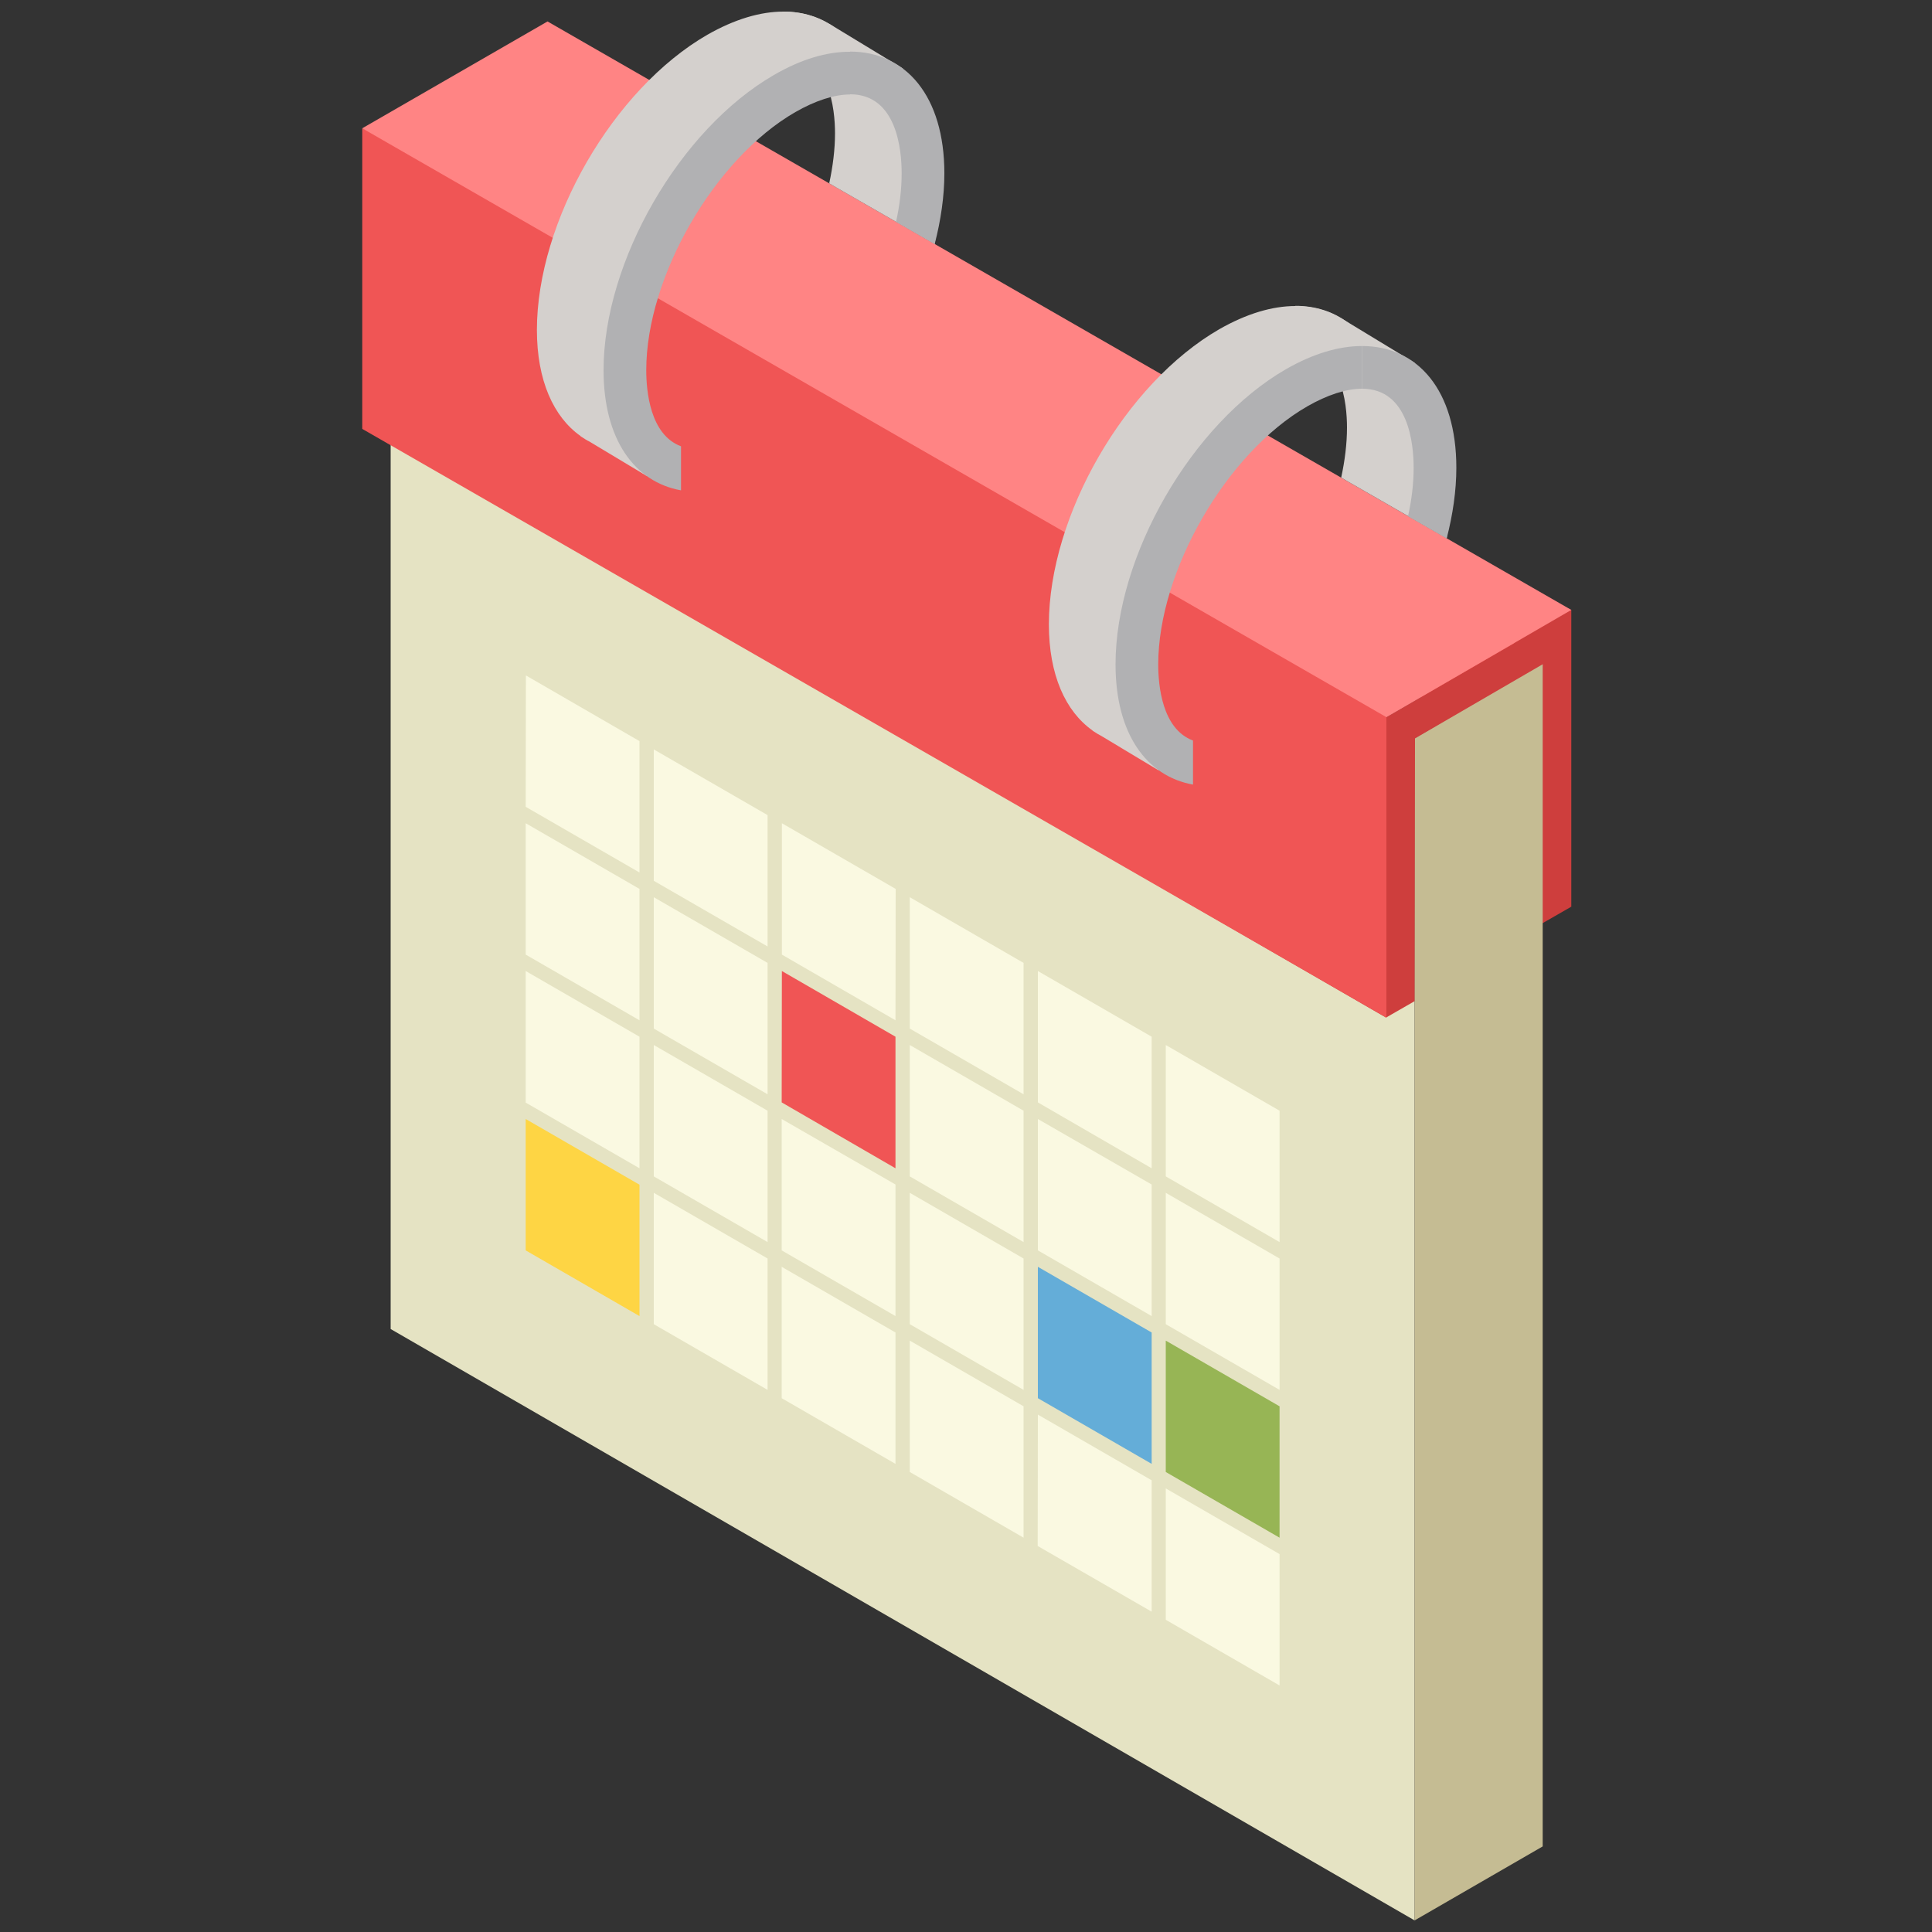 <?xml version="1.0" encoding="utf-8"?>
<!-- Generator: Adobe Illustrator 21.0.0, SVG Export Plug-In . SVG Version: 6.00 Build 0)  -->
<svg version="1.1" id="Ebene_1" xmlns="http://www.w3.org/2000/svg" xmlns:xlink="http://www.w3.org/1999/xlink" x="0px" y="0px"
	 viewBox="0 0 1000 1000" style="enable-background:new 0 0 1000 1000;" xml:space="preserve">
<rect x="0" y="0" width="1000" height="1000" fill="#333333" stroke="none"/>
<style type="text/css">
	.st0{fill:#CE3E3D;}
	.st1{fill:#E5E3C3;}
	.st2{fill:#C5BC93;}
	.st3{fill:#F05555;}
	.st4{fill:#FF8484;}
	.st5{fill:#D4D0CD;}
	.st6{fill:#B1B1B3;}
	.st7{fill:#FED544;}
	.st8{fill:#97B555;}
	.st9{fill:#64ADD8;}
	.st10{fill:#FAF9E1;}
</style>
<g>
	<g>
		<g>
			<polygon class="st0" points="680.8,258.8 798.5,477.8 813.3,469.3 813.3,315.7 			"/>
			<g>
				<polygon class="st1" points="202.2,76.2 202.2,687.9 732.2,994 732.2,382.1 				"/>
				<polygon class="st2" points="732.2,382.1 732.2,994 798.5,955.7 798.5,343.4 				"/>
			</g>
			<g>
				<polygon class="st0" points="717.6,371.2 599.8,458.7 717.4,526.7 732.2,518.2 732.4,382.2 800.6,342.6 800.6,323.1 				"/>
				<polygon class="st3" points="651.3,256.4 187.5,66.4 187.5,222 717.6,526.7 717.6,371.2 783.8,332.9 				"/>
				<polygon class="st4" points="283.4,11.1 187.5,66.4 717.6,371.2 813.3,315.7 				"/>
			</g>
		</g>
		<g>
			<g>
				<g>
					<g>
						<g>
							<path class="st5" d="M715,192.4c-7.3-21.9-23.5-34.1-44.5-34.1v22.1c24.1,0,26.7,28.6,26.7,40.9c0,8.3-1.1,17.1-3,25.9
								l3.6,2.1l0,0l51,29.3C757.6,222,732.3,200.4,715,192.4z"/>
						</g>
					</g>
				</g>
			</g>
			<g>
				<g>
					<g>
						<g>
							<path class="st5" d="M694.2,164.7c0,0-0.1,0-0.1,0c-6.8-4.1-14.8-6.3-23.6-6.3l0,0h0c-11.9,0-25.2,3.9-39.4,12
								c-48.7,28.1-88.2,96.5-88.2,152.8c0,26.1,8.6,45,22.6,54.9c0,0,0,0.1,0,0.1l0.8,0.5c1.2,0.8,2.5,1.6,3.7,2.2l29.8,17.9
								c0,0-2.4-7.7-4.7-19.9c0.1-4.9-0.9-10.8-2.1-13.4c-3.9-29.7-3.9-73.6,20.6-106.7c40.7-55,118.8-70.9,118.8-70.9L694.2,164.7z
								"/>
						</g>
					</g>
				</g>
			</g>
			<g>
				<g>
					<g>
						<g>
							<g>
								<path class="st6" d="M665.6,191.1c-48.7,28.1-88.2,96.5-88.2,152.8c0,35.8,16,57.9,40.1,62.2v-22.8c-16.1-6-18-28.7-18-39.4
									c0-48.3,35.3-109.5,77.2-133.6c10.3-5.9,20.1-9.1,28.3-9.1l0-22.1h0C693.1,179.1,679.7,183,665.6,191.1z"/>
							</g>
						</g>
					</g>
				</g>
				<g>
					<g>
						<g>
							<g>
								<path class="st6" d="M705,179.1v22.1c24.1,0,26.7,28.6,26.7,40.9c0,8.1-1,16.5-2.9,25.1l20,11.5c3.2-12.4,5-24.8,5-36.6
									C753.8,202.1,733.9,179.1,705,179.1z"/>
							</g>
						</g>
					</g>
				</g>
			</g>
		</g>
		<g>
			<g>
				<g>
					<g>
						<g>
							<path class="st5" d="M450,40.1C442.6,18.2,426.5,6,405.5,6v22.1c24.1,0,26.7,28.6,26.7,40.9c0,8.3-1.1,17.1-3,25.9l3.6,2.1
								l0,0l51,29.3C492.6,69.7,467.3,48.1,450,40.1z"/>
						</g>
					</g>
				</g>
			</g>
			<g>
				<g>
					<g>
						<g>
							<path class="st5" d="M429.2,12.3c0,0,0,0-0.1,0C422.2,8.2,414.3,6,405.5,6l0,0h0c-11.9,0-25.2,3.9-39.4,12
								c-48.7,28.1-88.2,96.5-88.2,152.8c0,26.1,8.6,45,22.6,54.9c0,0,0,0.1,0,0.1l0.8,0.5c1.2,0.8,2.4,1.6,3.7,2.2l29.8,17.9
								c0,0-2.4-7.7-4.7-19.9c0.1-4.9-0.9-10.8-2.1-13.4c-3.9-29.7-3.9-73.6,20.6-106.7c40.7-55,118.8-70.9,118.8-70.9L429.2,12.3z"
								/>
						</g>
					</g>
				</g>
			</g>
			<g>
				<g>
					<g>
						<g>
							<g>
								<path class="st6" d="M400.6,38.8c-48.7,28.1-88.2,96.5-88.2,152.8c0,35.8,16,57.9,40.1,62.2v-22.8c-16.1-6-18-28.7-18-39.4
									c0-48.3,35.3-109.5,77.2-133.6c10.3-5.9,20.1-9.1,28.3-9.1l0-22.1h0C428.1,26.7,414.7,30.6,400.6,38.8z"/>
							</g>
						</g>
					</g>
				</g>
				<g>
					<g>
						<g>
							<g>
								<path class="st6" d="M440,26.7v22.1c24.1,0,26.7,28.6,26.7,40.9c0,8.1-1,16.5-2.9,25.1l20,11.5c3.2-12.4,5-24.8,5-36.6
									C488.8,49.8,468.9,26.7,440,26.7z"/>
							</g>
						</g>
					</g>
				</g>
			</g>
		</g>
	</g>
	<g>
		<polygon class="st3" points="404.7,502.6 404.6,570.6 463.5,604.7 463.5,536.6 		"/>
		<polygon class="st7" points="272.1,579.2 272.1,647.2 331,681.2 331,613.2 		"/>
		<polygon class="st8" points="603.4,693.9 603.4,761.9 662.3,795.9 662.3,727.9 		"/>
		<polygon class="st9" points="537.2,655.7 537.2,723.7 596.1,757.7 596.1,689.7 		"/>
		<g>
			<polygon class="st10" points="338.4,455.9 397.3,489.9 397.3,421.9 338.4,387.9 			"/>
			<polygon class="st10" points="470.9,761.9 529.8,795.9 529.8,727.9 470.9,693.9 			"/>
			<polygon class="st10" points="404.6,647.2 463.5,681.2 463.5,613.1 404.6,579.2 			"/>
			<polygon class="st10" points="338.4,532.4 397.3,566.4 397.3,498.4 338.4,464.4 			"/>
			<polygon class="st10" points="404.6,723.7 463.5,757.7 463.5,689.7 404.6,655.7 			"/>
			<polygon class="st10" points="272.1,570.7 331,604.7 331,536.6 272.1,502.6 			"/>
			<polygon class="st10" points="272.1,494.1 331,528.1 331,460.1 272.1,426.1 			"/>
			<polygon class="st10" points="272.1,417.6 331,451.6 331,383.6 272.2,349.6 			"/>
			<polygon class="st10" points="338.4,608.9 397.3,642.9 397.3,574.9 338.4,540.9 			"/>
			<polygon class="st10" points="338.4,685.4 397.3,719.4 397.3,651.4 338.4,617.4 			"/>
			<polygon class="st10" points="404.7,494.1 463.5,528.1 463.6,460.1 404.7,426.1 			"/>
			<polygon class="st10" points="537.2,570.6 596.1,604.7 596.1,536.6 537.2,502.6 			"/>
			<polygon class="st10" points="603.4,838.4 662.3,872.4 662.3,804.4 603.4,770.4 			"/>
			<polygon class="st10" points="603.4,685.4 662.3,719.4 662.3,651.4 603.4,617.4 			"/>
			<polygon class="st10" points="470.9,685.4 529.8,719.4 529.8,651.4 470.9,617.4 			"/>
			<polygon class="st10" points="603.4,540.9 603.4,608.9 662.3,642.9 662.3,574.9 			"/>
			<polygon class="st10" points="470.9,532.4 529.8,566.4 529.8,498.4 470.9,464.4 			"/>
			<polygon class="st10" points="537.2,647.2 596.1,681.2 596.1,613.1 537.2,579.2 			"/>
			<polygon class="st10" points="470.9,608.9 529.8,642.9 529.8,574.9 470.9,540.9 			"/>
			<polygon class="st10" points="537.1,800.2 596.1,834.2 596.1,766.2 537.2,732.2 			"/>
		</g>
	</g>
</g>
</svg>
